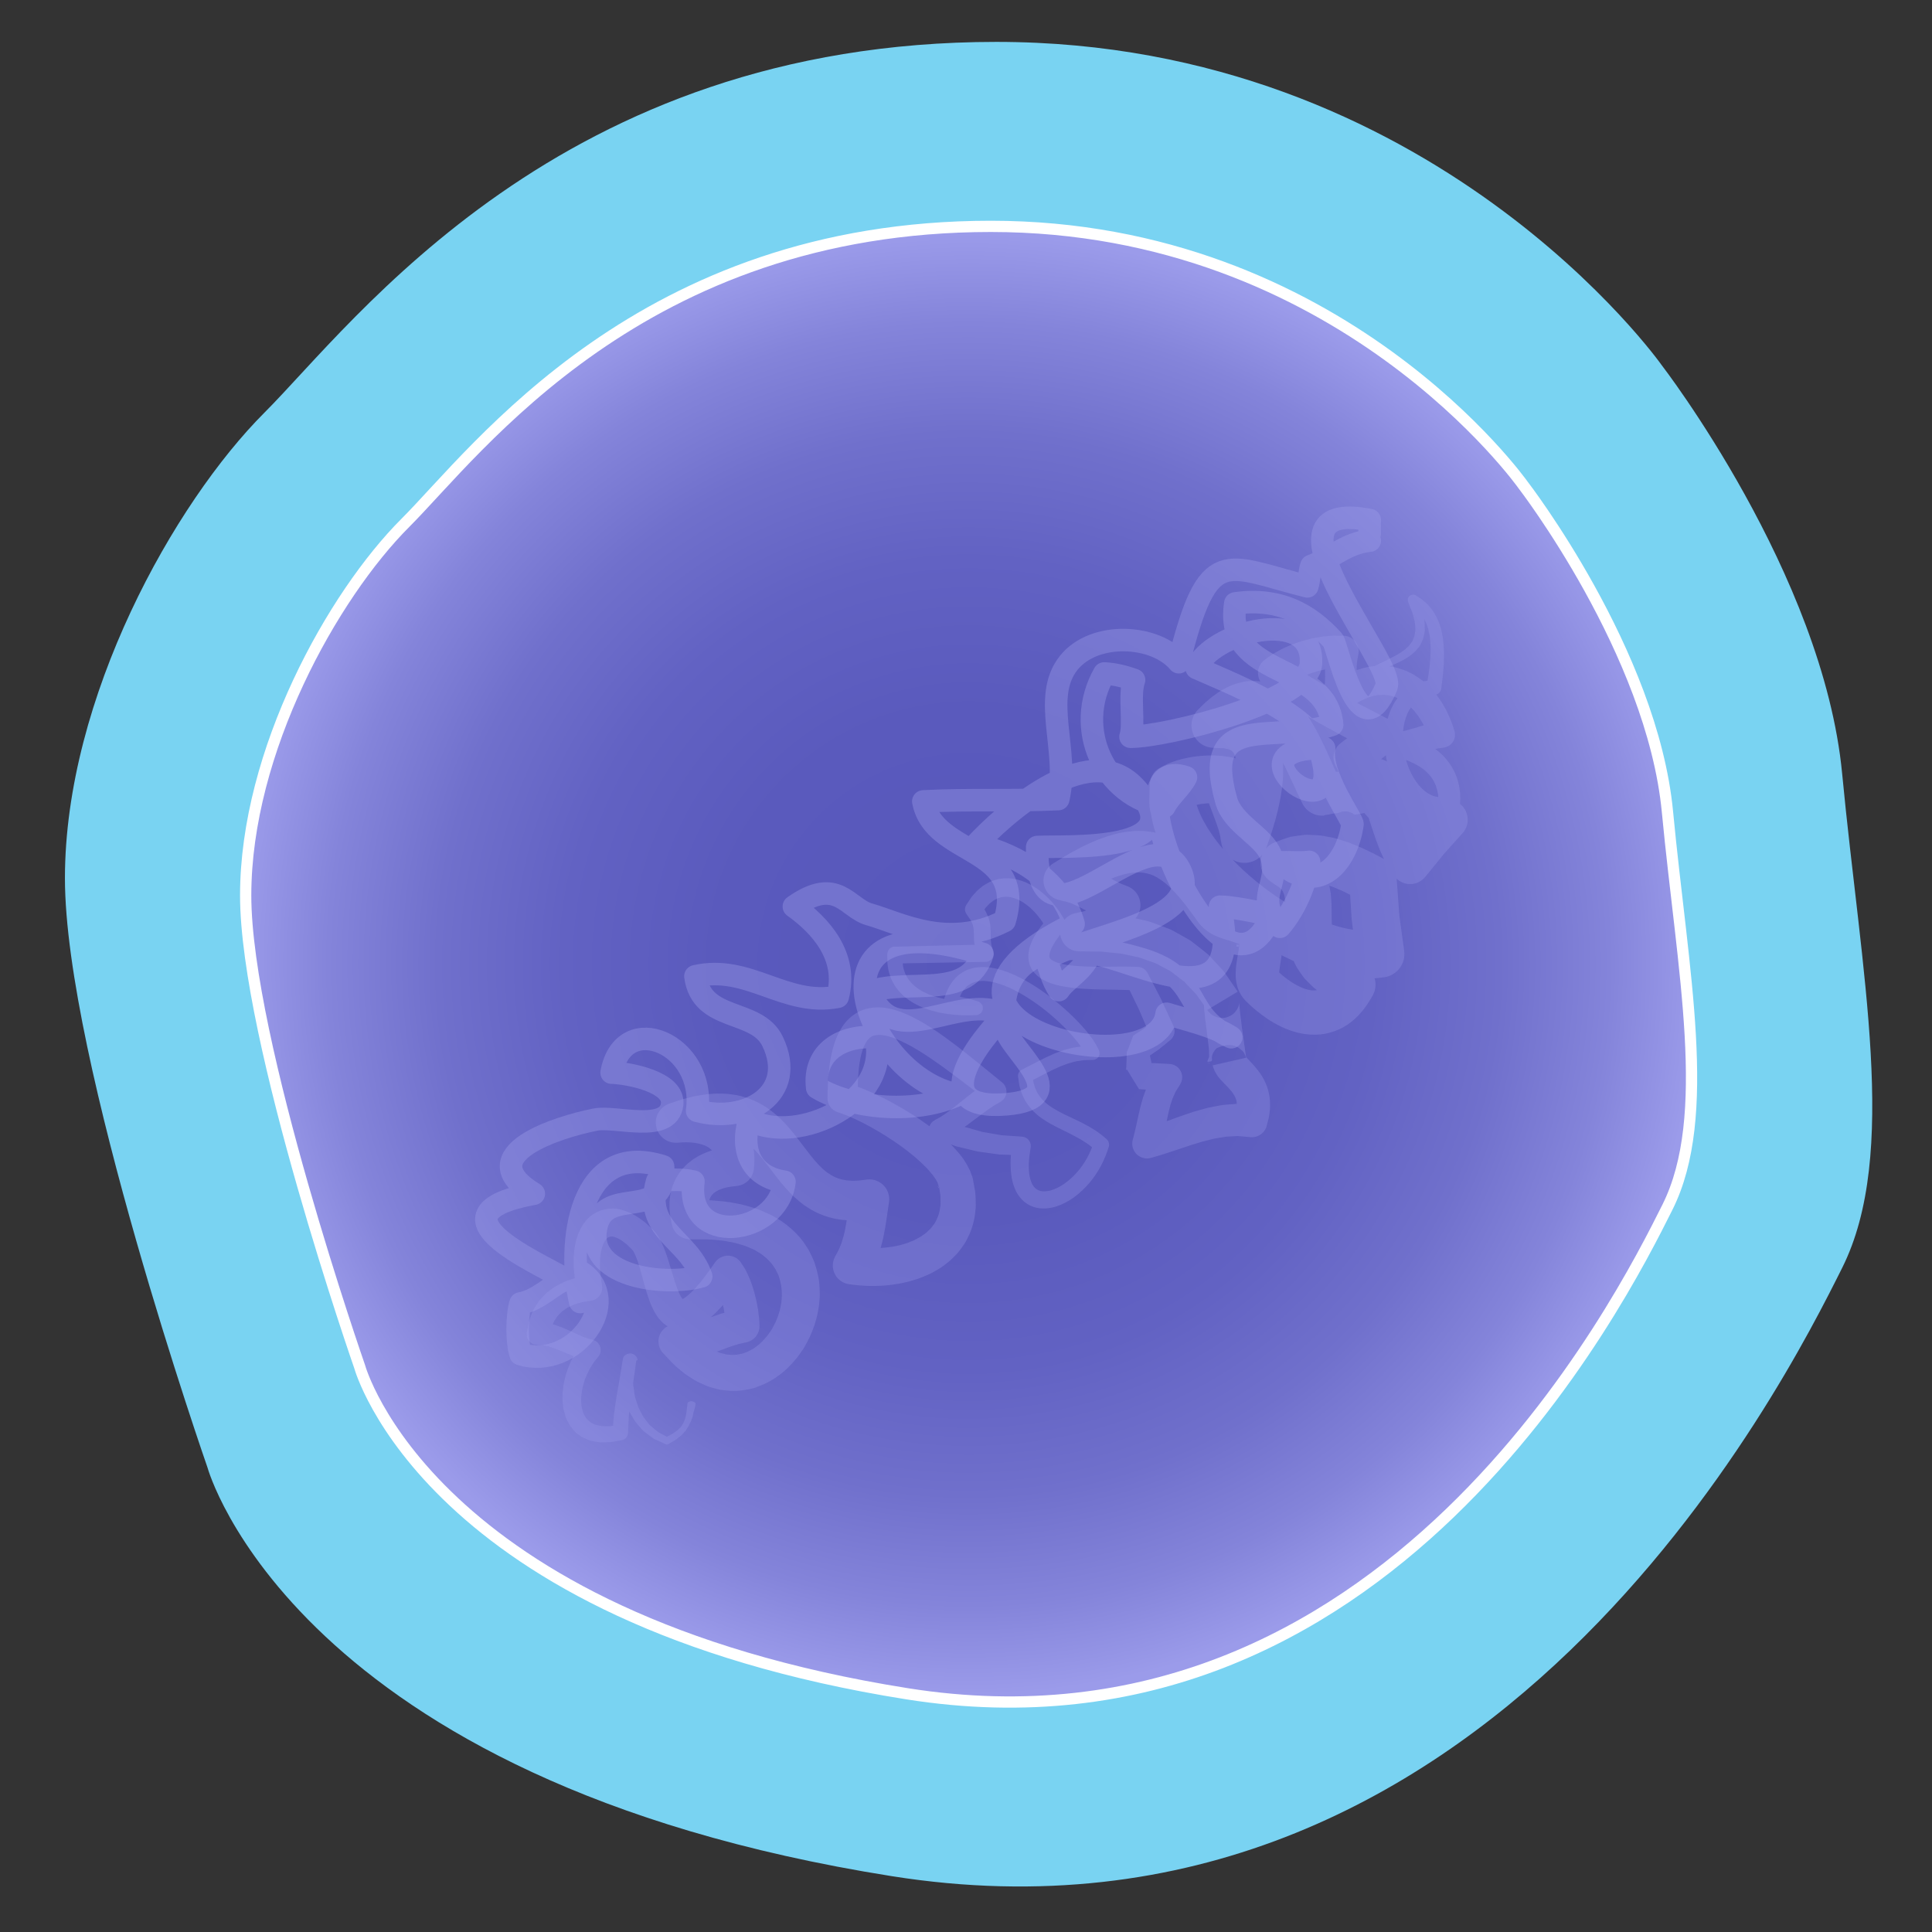 <?xml version="1.0" encoding="utf-8"?>
<!-- Generator: Adobe Illustrator 16.0.0, SVG Export Plug-In . SVG Version: 6.00 Build 0)  -->
<!DOCTYPE svg PUBLIC "-//W3C//DTD SVG 1.1//EN" "http://www.w3.org/Graphics/SVG/1.1/DTD/svg11.dtd">
<svg version="1.1" xmlns="http://www.w3.org/2000/svg" xmlns:xlink="http://www.w3.org/1999/xlink" x="0px" y="0px" width="200px"
	 height="200px" viewBox="0 0 200 200" enable-background="new 0 0 200 200" xml:space="preserve">
<rect x="0" y="0" width="200" height="200" fill="#333333" stroke="none"/>
<g id="Layer_1">
	<path fill="#79D3F2" d="M21.479,151.916c0,0-14.757-42.307-14.757-61c0-18.693,11.313-38.862,20.66-48.208
		c9.346-9.347,30.5-38.371,75.756-38.371c45.258,0,68.869,33.45,68.869,33.45s16.725,21.646,18.692,42.307s5.903,39.353,0,51.159
		c-5.901,11.808-36.402,72.805-98.384,62.967S21.479,151.916,21.479,151.916z"/>
	<radialGradient id="SVGID_1_" cx="100.271" cy="99.812" r="75.614" gradientUnits="userSpaceOnUse">
		<stop  offset="0" style="stop-color:#5757BB"/>
		<stop  offset="0.347" style="stop-color:#5A5ABD"/>
		<stop  offset="0.555" style="stop-color:#6262C3"/>
		<stop  offset="0.727" style="stop-color:#7070CC"/>
		<stop  offset="0.877" style="stop-color:#8484DA"/>
		<stop  offset="1" style="stop-color:#9B9BEA"/>
	</radialGradient>
	<path fill="url(#SVGID_1_)" stroke="#FFFFFF" stroke-width="1.165" stroke-miterlimit="10" d="M37.238,141.494
		c0,0-11.806-33.844-11.806-48.798s9.05-31.09,16.527-38.567c7.478-7.477,24.4-30.696,60.605-30.696
		c36.206,0,55.096,26.761,55.096,26.761s13.38,17.316,14.954,33.845c1.574,16.529,4.722,31.483,0,40.927
		c-4.722,9.445-29.122,58.244-78.708,50.373C44.322,167.468,37.238,141.494,37.238,141.494z"/>
</g>
<g id="Layer_2">
	
		<path opacity="0.4" fill="none" stroke="#9B9BEA" stroke-width="2.33" stroke-linecap="round" stroke-linejoin="round" stroke-miterlimit="10" d="
		M60.063,131.641c4.626,2.931-0.566,10.257-6.177,8.537c-0.41-1.297-0.398-3.955,0-5.252c1.885-0.331,3.384-2.051,4.715-2.477
		c-3.255-1.897-14.698-6.803-3.34-8.875c-6.688-4.083,2.573-6.921,6.376-7.676c2.093-0.415,7.575,1.445,7.942-1.576
		c0.281-2.317-4.46-3.222-6.266-3.284c1.226-6.653,9.827-2.932,8.849,3.952c5.091,1.37,10.443-1.736,7.811-7.196
		c-1.659-3.438-7.354-1.952-7.983-6.733c5.51-1.264,9.296,3.19,14.731,2.126c1.107-4.179-1.769-7.366-4.54-9.346
		c4.486-3.169,5.532,0.168,7.79,0.808c3.229,0.914,8.151,3.704,14.029,0.689c2.336-7.85-7.323-6.596-8.419-12.377
		c4.604-0.244,9.363-0.02,13.969-0.239c1.182-5.008-1.795-10.511,1.085-14.104c2.674-3.334,9.024-2.93,11.394-0.063
		c3.081-12.286,4.649-10.035,13.302-7.852c0.234-0.756,0.18-1.358,0.424-2.127c2.249-0.841,3.52-2.33,6.045-2.608
		c-0.018-0.058-0.019-2.078-0.002-2.132c-12.411-2.441,2.716,14.851,1.732,17.235c-2.846,6.902-5.105-4.312-5.529-4.775
		c-2.484-2.735-5.562-4.47-10.122-3.832c-1.23,7.969,9.451,5.893,10.025,12.563c-5.919,2.077-13.661-1.666-10.959,7.855
		c0.686,2.419,3.846,3.68,4.601,5.625c1.14,2.941-1.818,4.347,0.948,7.435c1.636-1.897,2.683-4.499,3.025-6.726
		c-0.853,0.127-2.125,0.002-3.022,0.055c4.048,3.645,6.979-0.109,7.51-3.93c0.066-0.476-3.414-5.12-2.931-7.888
		c-11.052-0.188,3.328,10.202-0.657-0.374c-1.258-3.34-9.383-6.524-12.541-7.924c1.356-3.67,12.162-6.565,11.835-0.485
		c-0.214,3.962-15.033,7.604-18.684,7.599c0.441-1.34-0.192-4.377,0.368-5.883c-1.097-0.396-2.028-0.607-3.086-0.671
		c-3.228,5.654-0.052,12.739,6.219,13.794c0.634-1.196,1.648-1.911,2.242-3.044c-8.64-3.003,3.822,26.409,8.833,14.345
		c-1.001-0.378-4.336-0.974-5.309-0.951c2.746,12.383-8.591,5.467-13.42,4.787c-0.606,1.804-2.563,2.743-3.267,3.851
		c-0.675-1.074-0.899-2.004-1.301-3.188c3.049-2.293,16.82-3.783,13.77-9.399c-3.277-6.034-14.921,10.488-14.708-2.227
		c2.834-0.158,16.735,0.752,10.028-6.256c-4.873-5.092-13.889,3.314-16.359,5.998c4.525,1.117,8.876,3.836,10.104,8.224
		c-20.562,10.016,8.599,17.134,9.627,9.293c1.777,0.562,4.933,1.258,6.688,2.433c-5.082-2.301-2.877-6.097-9.135-8.045
		c-8.103-2.522-15.509-1.082-14.223,7.162c0.345,2.208,7.464,7.232,0.035,7.827c-8.542,0.686-2.713-6.681-0.063-9.282
		c-4.902-2.437-11.509,4.177-14.021-2.381c4.018-1.414,10.157,0.928,11.659-3.916c-19.303-6.169-12.182,12.879-2.516,14.579
		c-4.146,1.956-10.67,1.613-14.597-0.706c-0.446-3.747,2.591-5.47,6.044-5.25c1.633,6.608-7.967,11.262-13.099,8.579
		c-0.922,3.308,0.319,5.893,3.666,6.392c-0.69,5.622-10.304,6.799-9.42-0.019c-1.24-0.282-2.52-0.197-3.755-0.041
		c-1.5,5.146,3.178,5.873,4.555,9.862c-3.705,1.044-12.138,0.136-10.833-5.259c1.027-4.25,7.402-0.244,6.886-6.137
		c-8.757-2.807-9.96,8.117-8.58,14.048"/>
	<g opacity="0.3">
		<path fill="#9B9BEA" d="M72,145.29c0,0.402-0.218,0.812-0.266,1.236c-0.045,0.212-0.147,0.427-0.225,0.638l-0.154,0.317
			c-0.028,0.11-0.125,0.201-0.176,0.302l-0.183,0.295l-0.227,0.253c-0.143,0.18-0.31,0.324-0.486,0.453
			c-0.333,0.296-0.716,0.475-1.081,0.701c-0.089,0.056-0.197,0.06-0.286,0.02l-0.009-0.004l-1.219-0.557
			c-0.366-0.256-0.724-0.532-1.084-0.806c-0.294-0.339-0.607-0.671-0.884-1.027l-0.34-0.583c-0.104-0.199-0.241-0.387-0.317-0.598
			l-0.228-0.633c-0.067-0.213-0.171-0.42-0.206-0.64L64.504,144c-0.034-0.22-0.099-0.439-0.105-0.661
			c-0.016-0.443-0.049-0.89-0.046-1.335l0.124-1.328c0.033-0.347,0.474-0.602,0.82-0.569c0.346,0.032,0.702,0.34,0.702,0.687v0.007
			l-0.141,0.062c-0.141,1.274-0.368,2.535-0.533,3.775c-0.062,0.617-0.168,1.234-0.222,1.849l-0.094,1.835L65,148.37
			c-0.015,0.36-0.284,0.65-0.624,0.712l-0.875,0.157c-0.285,0.068-0.6,0.063-0.909,0.069l-0.465,0.005
			c-0.158-0.014-0.321-0.049-0.481-0.075l-0.482-0.09c-0.16-0.043-0.317-0.122-0.476-0.185c-0.157-0.071-0.318-0.131-0.468-0.217
			l-0.425-0.313c-0.302-0.195-0.494-0.493-0.72-0.762c-0.208-0.278-0.331-0.596-0.487-0.898c-0.089-0.312-0.203-0.629-0.258-0.942
			c-0.033-0.312-0.102-0.632-0.096-0.939c0.009-0.306-0.017-0.623,0.029-0.921c0.043-0.299,0.057-0.608,0.131-0.898
			c0.073-0.29,0.122-0.59,0.219-0.873c0.174-0.573,0.407-1.126,0.678-1.664l0.46-0.784l0.549-0.741l0.74,1.795
			c-0.306-0.048-0.661-0.086-0.926-0.17c-0.256-0.085-0.553-0.164-0.775-0.263l-1.343-0.558c-0.42-0.18-0.82-0.318-1.205-0.438
			l-0.547-0.118c-0.163,0-0.322-0.008-0.482-0.022l-0.237-0.022c-0.607-0.056-1.053-0.593-0.997-1.2
			c0.003-0.035,0.008-0.071,0.015-0.104l0.218-1.14c0.121-0.374,0.275-0.746,0.422-1.116c0.204-0.347,0.417-0.697,0.651-1.026
			l0.413-0.447c0.145-0.14,0.27-0.311,0.435-0.421c0.322-0.229,0.633-0.501,0.978-0.68c0.347-0.166,0.691-0.376,1.049-0.494
			l0.538-0.179c0.18-0.052,0.36-0.132,0.541-0.157l1.084-0.207l-1.133,1.573c-0.116-0.616-0.247-1.228-0.295-1.87
			c-0.042-0.314-0.055-0.64-0.056-0.969c-0.014-0.324-0.008-0.655,0.029-0.995c0.016-0.334,0.063-0.676,0.145-1.025
			c0.052-0.342,0.181-0.7,0.308-1.054c0.298-0.696,0.709-1.471,1.55-2.013c0.812-0.552,1.888-0.683,2.739-0.5
			c0.82,0.203,1.532,0.552,2.092,0.967c0.291,0.204,0.576,0.414,0.81,0.645l0.372,0.34l0.092,0.086l0.023,0.021l0.012,0.011
			l0.08,0.087l0.035,0.041l0.141,0.164c0.1,0.116,0.277,0.379,0.396,0.567l0.263,0.492c0.153,0.32,0.28,0.63,0.394,0.934
			c0.439,1.201,0.713,2.324,1.058,3.34c0.167,0.5,0.354,0.979,0.548,1.316c0.193,0.355,0.392,0.421,0.179,0.311
			c-0.098-0.003-0.094-0.017-0.028-0.026c0.047-0.026,0.104-0.061,0.161-0.081l0.219-0.148c0.315-0.244,0.669-0.56,1.007-0.948
			c0.341-0.371,0.677-0.785,1-1.219c0.33-0.424,0.64-0.884,0.957-1.332l0.059-0.084c0.518-0.732,1.531-0.906,2.263-0.388
			c0.174,0.123,0.319,0.279,0.429,0.448l0.269,0.418c0.083,0.139,0.188,0.287,0.243,0.418c0.125,0.267,0.274,0.544,0.373,0.808
			c0.098,0.264,0.209,0.53,0.292,0.793c0.079,0.263,0.163,0.526,0.234,0.789c0.136,0.525,0.249,1.056,0.336,1.592
			c0.08,0.538,0.134,1.094,0.153,1.674c0.027,0.829-0.542,1.539-1.322,1.717l-0.146,0.033l-0.701,0.16l-0.741,0.23l-1.637,0.597
			l-0.923,0.309l-1.01,0.261c-0.364,0.058-0.727,0.116-1.094,0.161l-1.147,0.016l1.499-2.985c0.435,0.434,0.843,0.914,1.314,1.254
			l0.339,0.281l0.358,0.218c0.235,0.156,0.471,0.302,0.717,0.387l0.36,0.162c0.121,0.042,0.244,0.061,0.364,0.096
			c0.121,0.028,0.24,0.073,0.36,0.094l0.359,0.029c0.479,0.058,0.945-0.039,1.411-0.155c0.454-0.18,0.916-0.377,1.328-0.715
			c0.431-0.295,0.803-0.713,1.15-1.141c0.178-0.213,0.312-0.466,0.476-0.692c0.129-0.251,0.269-0.498,0.387-0.754
			c0.216-0.522,0.407-1.061,0.498-1.61c0.054-0.273,0.098-0.547,0.101-0.819c0.033-0.274,0.015-0.542-0.004-0.807
			c-0.027-0.534-0.162-1.033-0.322-1.513c-0.107-0.228-0.212-0.454-0.328-0.676c-0.155-0.197-0.264-0.424-0.437-0.61
			c-0.329-0.383-0.717-0.727-1.165-1.024c-0.242-0.13-0.456-0.292-0.712-0.41l-0.786-0.339c-0.571-0.163-1.125-0.365-1.749-0.446
			c-0.596-0.138-1.241-0.163-1.875-0.221c-0.637-0.045-1.3-0.006-1.949-0.019l-0.164-0.003c-0.926-0.017-1.69-0.674-1.881-1.541
			c-0.096-0.438-0.187-0.878-0.222-1.355c-0.032-0.229-0.02-0.485-0.024-0.729c-0.009-0.241,0.031-0.505,0.058-0.759
			c0.02-0.253,0.098-0.521,0.158-0.778c0.058-0.26,0.177-0.52,0.273-0.775c0.227-0.51,0.534-0.99,0.902-1.405
			c0.19-0.193,0.375-0.411,0.586-0.569c0.207-0.168,0.416-0.341,0.635-0.469c0.433-0.282,0.882-0.498,1.324-0.66
			c0.445-0.174,0.885-0.287,1.319-0.378c0.436-0.094,0.859-0.141,1.283-0.186l-1.882,1.798c0.013-0.232,0.03-0.46,0.006-0.646
			c0.005-0.106-0.038-0.171-0.043-0.26c-0.006-0.09-0.057-0.139-0.069-0.214c-0.054-0.13-0.127-0.232-0.214-0.339
			c-0.105-0.098-0.216-0.204-0.383-0.296c-0.16-0.095-0.354-0.186-0.581-0.252c-0.219-0.075-0.471-0.129-0.735-0.165
			c-0.262-0.042-0.543-0.058-0.829-0.063c-0.286-0.006-0.581,0.013-0.876,0.033l-0.124,0.009c-1.147,0.079-2.142-0.786-2.221-1.934
			c-0.067-0.976,0.549-1.84,1.439-2.126c0.521-0.168,1.018-0.363,1.561-0.499c0.535-0.146,1.08-0.278,1.655-0.365
			c0.563-0.102,1.162-0.151,1.768-0.161c0.608-0.013,1.238,0.039,1.868,0.149c1.267,0.224,2.521,0.791,3.523,1.54
			c1.011,0.745,1.795,1.618,2.46,2.445c1.309,1.658,2.322,3.208,3.468,4.041c0.286,0.196,0.566,0.376,0.865,0.497
			c0.296,0.127,0.6,0.228,0.936,0.273c0.163,0.033,0.331,0.059,0.511,0.062c0.175,0.013,0.351,0.03,0.541,0.013
			c0.367,0.004,0.762-0.062,1.154-0.109l0.112-0.014c1.125-0.135,2.148,0.668,2.283,1.794c0.022,0.181,0.018,0.369-0.007,0.541
			l-0.253,1.734c-0.088,0.612-0.193,1.246-0.33,1.897c-0.142,0.655-0.33,1.324-0.571,1.995c-0.14,0.335-0.274,0.671-0.428,1.002
			l-0.542,0.976l-1.363-3.013c0.561,0.081,1.123,0.149,1.691,0.164c0.565,0.01,1.133-0.002,1.686-0.075
			c0.553-0.064,1.103-0.162,1.613-0.325c0.266-0.064,0.513-0.156,0.75-0.262c0.251-0.087,0.481-0.199,0.695-0.328
			c0.232-0.11,0.437-0.243,0.625-0.39c0.212-0.128,0.38-0.287,0.542-0.449c0.187-0.146,0.311-0.331,0.446-0.508
			c0.16-0.163,0.235-0.373,0.346-0.563c0.199-0.394,0.333-0.829,0.386-1.306c0.06-0.227,0.042-0.482,0.04-0.733
			c0.011-0.249,0.003-0.505-0.054-0.772l-0.058-0.396l-0.027-0.199l-0.112-0.025L97,122.846v-0.007c0,0.075,0.059-0.176,0.155,0.166
			l0.035-0.059l-0.012-0.117l-0.142-0.459c-0.046-0.055-0.077-0.109-0.109-0.17l-0.043-0.097l-0.109-0.154l-0.217-0.312
			l-0.535-0.631c-0.398-0.417-0.83-0.823-1.29-1.22c-0.47-0.39-0.952-0.771-1.457-1.136c-1.009-0.727-2.076-1.398-3.171-2.002
			c-0.545-0.304-1.103-0.588-1.658-0.838c-0.557-0.264-1.112-0.471-1.639-0.646l-0.115-0.038c-0.639-0.213-1.04-0.814-1.03-1.454
			c0.018-1.053,0.04-2.105,0.188-3.193c0.055-0.538,0.169-1.093,0.292-1.646c0.137-0.558,0.317-1.125,0.577-1.698
			c0.288-0.569,0.606-1.161,1.166-1.675c0.527-0.508,1.251-0.934,1.99-1.07c0.728-0.152,1.444-0.133,2.054-0.005
			c0.63,0.11,1.183,0.309,1.715,0.521c2.081,0.897,3.747,2.13,5.382,3.361c1.621,1.243,3.162,2.538,4.708,3.781
			c0.525,0.422,0.608,1.19,0.187,1.716c-0.094,0.116-0.204,0.211-0.325,0.283l-0.052,0.031c-0.212,0.125-0.421,0.23-0.64,0.366
			l-0.665,0.448c-0.447,0.322-0.902,0.658-1.361,1.008c-0.464,0.35-0.935,0.702-1.437,1.05c-0.239,0.176-0.397,0.342-0.659,0.511
			C98.517,117.63,98,117.78,98,117.934v-2.032l1.789,0.735l1.92,0.542l2,0.344l2.044,0.138l0.05,0.005
			c0.537,0.036,0.939,0.501,0.903,1.038l-0.012,0.089c-0.097,0.601-0.194,1.207-0.195,1.788c-0.013,0.58,0.041,1.152,0.199,1.623
			c0.082,0.23,0.173,0.452,0.304,0.605c0.121,0.168,0.261,0.289,0.428,0.369c0.318,0.18,0.789,0.188,1.283,0.067
			c1.005-0.263,1.996-1.003,2.771-1.88c0.787-0.885,1.371-1.957,1.738-3.088l0.223,0.826c-0.31-0.277-0.632-0.544-0.986-0.783
			c-0.357-0.237-0.732-0.46-1.126-0.67c-0.787-0.421-1.635-0.802-2.494-1.269c-0.431-0.235-0.856-0.507-1.271-0.815
			c-0.407-0.329-0.797-0.698-1.119-1.138c-0.143-0.23-0.325-0.44-0.428-0.692c-0.104-0.247-0.254-0.484-0.313-0.743
			c-0.068-0.256-0.169-0.511-0.205-0.767l-0.114-0.771c-0.044-0.296,0.109-0.576,0.361-0.706l0.049-0.025l1.646-0.848
			c0.562-0.291,1.141-0.569,1.742-0.827c0.312-0.114,0.618-0.235,0.934-0.342c0.326-0.085,0.647-0.183,0.978-0.255
			c0.337-0.049,0.672-0.109,1.01-0.145l1.022-0.021l-0.693,0.996c-0.264-0.589-0.722-1.222-1.209-1.799
			c-0.492-0.584-1.032-1.141-1.599-1.67c-1.13-1.059-2.37-2.017-3.689-2.801c-0.659-0.391-1.339-0.74-2.034-1.008
			c-0.349-0.132-0.699-0.24-1.05-0.327c-0.35-0.073-0.698-0.128-1.036-0.134c-0.332,0.005-0.663,0.024-0.948,0.131
			c-0.3,0.079-0.543,0.25-0.781,0.431c-0.217,0.211-0.414,0.455-0.57,0.747c-0.159,0.29-0.271,0.62-0.379,0.956l-0.385-0.852
			l0.511,0.194l0.591,0.146c0.222,0.052,0.44,0.098,0.667,0.154l0.707,0.217c0.384,0.117,0.6,0.522,0.482,0.906
			c-0.092,0.299-0.359,0.496-0.654,0.513l-0.047,0.002c-0.987,0.054-1.981,0.018-2.97-0.127c-0.494-0.073-0.988-0.17-1.477-0.312
			c-0.488-0.136-0.975-0.305-1.446-0.531c-0.473-0.216-0.93-0.495-1.353-0.833c-0.222-0.151-0.402-0.371-0.602-0.557
			c-0.192-0.197-0.346-0.436-0.516-0.655c-0.144-0.239-0.274-0.49-0.398-0.741c-0.089-0.265-0.193-0.528-0.26-0.797
			c-0.045-0.271-0.104-0.545-0.129-0.817l-0.015-0.894C91.836,98.427,92.152,98,92.551,98h0.028l9.346-0.222l-0.75,1.179
			l-0.191-0.652c-0.071-0.222-0.08-0.453-0.12-0.685c-0.041-0.238-0.028-0.445-0.044-0.671l-0.016-0.583
			c-0.026-0.15-0.011-0.329-0.062-0.454l-0.052-0.202c-0.006-0.069-0.059-0.134-0.086-0.202c-0.071-0.134-0.107-0.269-0.222-0.407
			l-0.286-0.415l-0.053-0.077c-0.199-0.289-0.191-0.66-0.009-0.937l0.427-0.648c0.13-0.221,0.338-0.411,0.507-0.615
			c0.165-0.209,0.391-0.38,0.607-0.557c0.204-0.188,0.464-0.322,0.716-0.462c0.242-0.157,0.537-0.224,0.812-0.322
			c0.278-0.093,0.577-0.104,0.867-0.149c0.584-0.019,1.16,0.056,1.688,0.228c0.256,0.096,0.529,0.171,0.761,0.303
			c0.238,0.123,0.485,0.236,0.697,0.389c0.448,0.28,0.852,0.607,1.222,0.96c0.374,0.35,0.706,0.734,1.017,1.132
			c0.31,0.4,0.577,0.826,0.833,1.26c0.213,0.363,0.169,0.806-0.077,1.117l-0.047,0.058c-0.36,0.453-0.728,0.912-0.988,1.375
			c-0.137,0.228-0.255,0.461-0.327,0.671c-0.088,0.214-0.12,0.41-0.12,0.542c0.012,0.133,0.015,0.197,0.074,0.259
			c0.056,0.066,0.142,0.166,0.327,0.256c0.34,0.191,0.871,0.329,1.416,0.414c1.106,0.174,2.325,0.19,3.547,0.191
			c1.232,0.002,2.468-0.048,3.811,0.017c0.435,0.02,0.805,0.277,0.993,0.636l1.401,2.713l1.281,2.774
			c0.24,0.519,0.086,1.118-0.338,1.462l-0.08,0.064c-0.365,0.298-0.72,0.594-1.096,0.892l-1.329,0.909l0.612-1.596
			c0.039,0.22-0.104,0.448-0.089,0.676L119,108.929v0.192l0.176,0.771l0.074,0.772l0.04,0.193c0.002,0.035,0.014,0.2-0.002,0.328
			c-0.029,0.269-0.074,0.537-0.146,0.788l-1.226-2.004l3.153,0.172c0.763,0.041,1.349,0.692,1.307,1.455
			c-0.013,0.238-0.085,0.459-0.202,0.648l-0.11,0.18l-0.368,0.592l-0.3,0.666l-0.244,0.733l-0.2,0.791
			c-0.117,0.549-0.229,1.122-0.337,1.717c-0.11,0.603-0.241,1.225-0.396,1.864l-1.889-1.873c0.825-0.259,1.667-0.552,2.532-0.876
			c0.87-0.326,1.771-0.646,2.703-0.949l1.445-0.403c0.506-0.1,1.01-0.205,1.521-0.294c0.53-0.046,1.061-0.096,1.595-0.127
			l1.64,0.095l-1.865,1.187c0.034-0.208,0.11-0.426,0.123-0.62c0.026-0.198,0.042-0.389,0.026-0.56
			c-0.003-0.178-0.032-0.334-0.076-0.486c-0.037-0.152-0.103-0.294-0.178-0.441c-0.156-0.295-0.401-0.599-0.767-0.973
			c-0.176-0.184-0.396-0.396-0.646-0.676c-0.135-0.16-0.267-0.3-0.426-0.55c-0.08-0.133-0.15-0.231-0.227-0.399
			c-0.077-0.179-0.144-0.366-0.196-0.554l3.453-0.789l-0.009-0.037l-0.005-0.018c0.01,0.034-0.033-0.12-0.059-0.178
			c-0.031-0.079-0.068-0.156-0.111-0.23l-0.067-0.107c-0.042-0.058-0.008-0.019-0.115-0.151c-0.032,0.096-0.808-1.202-2.7-0.248
			c-0.994,1.093,0.078,1.334-0.922,1.397v0.068l0.256,0.083c0.002,0.022-0.09,0.01-0.09,0.003L125,110.001v-0.191l0.167-0.399
			l-0.017-0.81l-0.199-1.632l-0.21-1.659l-0.087-0.874l-0.03-0.507c-0.002-0.107-0.004-0.202,0.01-0.406
			c0.005-0.059,0.008-0.103,0.027-0.221c0.013-0.063,0.009-0.064,0.045-0.202l0.054-0.161l0.03-0.079
			c0.011-0.029,0.062-0.138,0.099-0.201c0.084-0.146,0.189-0.285,0.306-0.401c0.179-0.209,0.711-0.517,1.124-0.532
			c0.387-0.031,0.638,0.028,0.948,0.157c0.071,0.032,0.139,0.068,0.203,0.107l0.125,0.083l0.111,0.088
			c0.355,0.336,0.313,0.355,0.418,0.495l-3.144,1.885l-1.116-1.571c-0.201-0.244-0.434-0.454-0.646-0.685l-0.646-0.682l-0.739-0.56
			c-0.25-0.181-0.482-0.387-0.742-0.552l-0.822-0.433c-0.281-0.132-0.525-0.325-0.833-0.412l-0.892-0.313
			c-0.299-0.1-0.581-0.234-0.907-0.28l-0.947-0.201c-0.316-0.064-0.624-0.153-0.961-0.168l-0.988-0.098
			c-0.332-0.023-0.651-0.091-0.994-0.079l-2.031-0.021c-1.104-0.011-1.99-0.916-1.979-2.02c0.01-0.956,0.689-1.749,1.589-1.937
			l0.056-0.011l0.526-0.11c0.195-0.029,0.324-0.078,0.44-0.122l0.189-0.059c0.039-0.023,0.063-0.045,0.099-0.062
			c0.028-0.023,0.078-0.019,0.096-0.054c0.023-0.027,0.05-0.049,0.079-0.069c0.021,0,0.091-0.096,0.136-0.139l0.172-0.187
			c0.165-0.183,0.286-0.339,0.494-0.547c0.369-0.406,0.796-0.76,1.219-1.117l0.714,3.597l-0.522-0.172
			c-0.167-0.06-0.362-0.118-0.505-0.184c-0.287-0.131-0.599-0.265-0.865-0.398l-1.478-0.774l-0.658-0.334l-0.607-0.268l-0.539-0.183
			c-0.154-0.029-0.29-0.045-0.434-0.085l-0.415-0.116c-1.095-0.307-1.733-1.443-1.427-2.538c0.147-0.525,0.49-0.948,0.923-1.209
			c0.779-0.468,1.522-0.963,2.356-1.387c0.804-0.447,1.672-0.847,2.589-1.194c0.925-0.335,1.906-0.64,3.011-0.736
			c1.076-0.145,2.287-0.018,3.397,0.322c1.135,0.345,2.083,0.96,2.928,1.595c0.798,0.66,1.505,1.361,2.111,2.073
			c0.621,0.71,1.175,1.429,1.702,2.143l0.396,0.535l0.099,0.134l0.012,0.017c0.028,0.037-0.224-0.287-0.114-0.146l0.007,0.007
			l0.026,0.03l0.053,0.061l0.101,0.114c-0.022-0.039-0.05-0.075-0.081-0.106c-0.021-0.025-0.094-0.069-0.08-0.064l0.017,0.006
			c-0.003,0.006,0.046,0.022,0.077,0.039c0.074,0.034,0.198,0.081,0.354,0.13c0.625,0.234,1.666,0.333,2.982,1.199
			c0.324,0.228,0.646,0.521,0.925,0.865l0.195,0.271l0.094,0.139l0.046,0.07l0.011,0.018l0.115,0.223l0.009,0.018l0.065,0.146
			c0.026,0.064,0.029,0.048,0.096,0.24c0.05,0.148,0.095,0.301,0.132,0.455c0.038,0.156,0.068,0.321,0.072,0.394
			c0.019,0.187,0.043,0.401,0.042,0.566c0.006,0.344-0.015,0.644-0.042,0.921c-0.12,1.04-0.317,1.91-0.302,2.308
			c-0.005,0.061,0.004,0.071,0.005,0.087c-0.003,0.035,0.004,0.002-0.006-0.026c-0.015-0.042-0.074-0.251-0.244-0.415l0.364,0.339
			c0.171,0.167,0.261,0.215,0.393,0.331c0.509,0.41,1.106,0.804,1.653,1.053c0.555,0.259,1.083,0.381,1.474,0.364
			c0.395-0.02,0.66-0.114,0.983-0.376c0.319-0.263,0.649-0.722,0.95-1.261l1.163,3.216l-1.055-0.509
			c-0.351-0.165-0.7-0.342-1.048-0.599c-0.346-0.244-0.695-0.458-1.028-0.739c-0.327-0.309-0.648-0.627-0.962-0.95
			c-0.288-0.36-0.55-0.761-0.809-1.151c-0.229-0.407-0.401-0.847-0.586-1.276c-0.136-0.428-0.241-0.862-0.343-1.292
			c-0.055-0.402-0.12-0.825-0.152-1.213c-0.018-0.365-0.047-0.767-0.051-1.102l-0.02-0.978c-0.007-0.296-0.011-0.606-0.039-0.835
			l-0.029-0.371l-0.061-0.286c-0.019-0.221-0.104-0.306-0.137-0.45c-0.045-0.13-0.139-0.178-0.17-0.296
			c-0.119-0.07-0.179-0.163-0.293-0.259c-0.16-0.081-0.309-0.171-0.453-0.275l-0.472-0.338c-1.024-0.735-1.259-2.163-0.523-3.187
			c0.269-0.374,0.627-0.641,1.026-0.796c0.538-0.209,1.088-0.413,1.641-0.578l0.842-0.124c0.279-0.031,0.568-0.084,0.84-0.085
			l0.809,0.031c0.264,0.021,0.55,0.014,0.795,0.064l0.748,0.142c0.243,0.054,0.51,0.088,0.733,0.164
			c0.455,0.144,0.926,0.278,1.365,0.439c0.423,0.172,0.854,0.342,1.268,0.521c0.81,0.374,1.581,0.763,2.321,1.163
			c0.752,0.406,1.203,1.152,1.267,1.945l0.009,0.125l0.262,3.663c0.07,0.604,0.164,1.205,0.244,1.808l0.247,1.806l0.02,0.146
			c0.18,1.314-0.733,2.526-2.041,2.723c-0.807,0.121-1.607,0.18-2.372,0.144c-0.769-0.027-1.516-0.113-2.229-0.257
			c-0.722-0.13-1.415-0.312-2.089-0.524c-0.678-0.207-1.334-0.446-1.971-0.714c-2.554-1.064-4.87-2.468-7.001-4.108
			c-2.126-1.647-4.09-3.512-5.771-5.729c-0.417-0.559-0.815-1.14-1.191-1.746c-0.369-0.615-0.717-1.254-1.023-1.935
			c-0.297-0.69-0.383-1.403-0.566-2.189c-0.209-0.766-0.104-1.625-0.104-2.494v-0.06c0-0.916,0.338-1.709,1.111-2.081
			c0.318-0.151,0.546-0.31,0.865-0.44c0.311-0.109,0.578-0.225,0.89-0.319c0.618-0.175,1.213-0.301,1.83-0.391
			c0.619-0.076,1.234-0.121,1.877-0.115c0.323,0.004,0.654,0.036,0.983,0.058c0.341,0.039,0.696,0.108,1.044,0.171
			c0.926,0.166,1.621,0.869,1.822,1.731l0.049,0.215l0.129,0.558l0.193,0.623l0.519,1.417c0.192,0.517,0.388,1.075,0.567,1.69
			c0.086,0.314,0.159,0.66,0.233,0.99c0.059,0.359,0.096,0.742,0.133,1.112l-4.715-0.735c0.414-1.099,0.784-2.209,1.053-3.304
			c0.129-0.546,0.246-1.088,0.322-1.616c0.056-0.271,0.058-0.516,0.09-0.775c0.038-0.263,0.021-0.491,0.03-0.731
			c0.019-0.251-0.023-0.446-0.037-0.66c-0.001-0.231-0.076-0.366-0.103-0.545c-0.025-0.188-0.117-0.245-0.143-0.388
			c-0.066-0.079-0.106-0.147-0.156-0.216c-0.096-0.014-0.074-0.124-0.205-0.138c-0.113-0.022-0.15-0.122-0.342-0.125
			c-0.175-0.007-0.269-0.106-0.506-0.082c-0.209,0-0.417-0.005-0.627-0.019l-0.402-0.025c-1.274-0.079-2.242-1.176-2.163-2.45
			c0.037-0.604,0.308-1.143,0.713-1.531c0.309-0.293,0.579-0.592,0.925-0.875c0.319-0.288,0.689-0.563,1.068-0.83
			c0.403-0.261,0.826-0.511,1.318-0.723c0.487-0.212,1.045-0.374,1.64-0.463c0.608-0.064,1.253-0.062,1.865,0.086
			c0.622,0.125,1.169,0.38,1.668,0.656c0.963,0.582,1.639,1.289,2.195,1.975c0.556,0.691,0.989,1.388,1.378,2.077
			c0.388,0.689,0.727,1.372,1.043,2.046l1.734,3.862l-2.323-1.247c0.588-0.047,1.188-0.116,1.755-0.104
			c0.3-0.005,0.562-0.001,0.803,0.006l0.356,0.059l0.26,0.049h0.13l0.058-0.066c0.038-0.007,0.075-0.035,0.115-0.032
			c0.025-0.011,0.034-0.041,0.055-0.043c0.02-0.009,0.037,0.01,0.078-0.037c0.08-0.083,0.136-0.058,0.263-0.195
			c0.118-0.116,0.238-0.23,0.363-0.34l0.274-0.243c0.868-0.764,2.191-0.681,2.956,0.188c0.128,0.146,0.236,0.312,0.317,0.479
			l0.588,1.229c0.167,0.406,0.315,0.811,0.472,1.216c0.275,0.798,0.517,1.571,0.737,2.306l0.336,1.059
			c0.114,0.341,0.236,0.647,0.353,0.973c0.126,0.305,0.266,0.575,0.393,0.867c0.148,0.255,0.305,0.49,0.447,0.743l-3.315-0.109
			l1.941-2.299l2.168-2.32l1.825,3.467c-0.62,0.084-1.225,0.191-1.882,0.21c-0.318,0.026-0.646,0.033-0.988,0.013
			c-0.336-0.009-0.67-0.019-1.021-0.079c-0.347-0.046-0.692-0.094-1.046-0.2c-0.353-0.083-0.7-0.192-1.043-0.344
			c-0.35-0.127-0.675-0.307-0.997-0.495c-0.334-0.172-0.607-0.412-0.906-0.625c-0.283-0.225-0.531-0.473-0.789-0.714
			c-0.224-0.252-0.465-0.505-0.667-0.763c-0.191-0.258-0.407-0.518-0.573-0.778c-0.168-0.259-0.356-0.522-0.502-0.779
			c-0.629-1.036-1.136-2.049-1.634-3.031c-0.411-0.811-0.172-1.78,0.522-2.315l0.459-0.353c0.063-0.049,0.127-0.093,0.194-0.133
			l0.102-0.057c0.039-0.024,0.062-0.023,0.116-0.064l0.663-0.506l0.777-0.607c0.08-0.058,0.102-0.089,0.229-0.168l0.324-0.206
			c0.219-0.134,0.442-0.261,0.667-0.38l-0.184,3.415l-5.642-3.075c-0.475-0.268-0.947-0.576-1.421-0.862l-1.417-0.875
			c-0.237-0.144-0.459-0.335-0.689-0.501l-0.683-0.516l-1.361-1.036l-0.016-0.012c-0.74-0.562-0.884-1.618-0.321-2.358
			c0.105-0.138,0.234-0.26,0.369-0.355c0.309-0.218,0.618-0.451,0.935-0.647c0.318-0.176,0.635-0.37,0.958-0.524
			c0.325-0.144,0.648-0.302,0.979-0.426c0.333-0.115,0.664-0.24,1-0.341l1.021-0.265l1.043-0.187l1.07-0.099l1.101,0.004
			c0.889,0.003,1.607,0.726,1.604,1.615c-0.001,0.105-0.011,0.208-0.03,0.308l-0.026,0.126c-0.062,0.302-0.121,0.617-0.139,0.969
			c-0.012,0.18-0.011,0.387-0.018,0.579l-0.008,0.675c-0.016,0.262-0.022,0.514-0.049,0.785l-0.065,0.427
			c-0.028,0.143-0.034,0.282-0.084,0.427l-0.13,0.431c-0.05,0.141-0.08,0.292-0.149,0.421l-0.393,0.789l-2.429-1.982l0.811-0.637
			c0.258-0.221,0.581-0.389,0.873-0.579c0.29-0.195,0.613-0.354,0.947-0.5c0.321-0.161,0.659-0.297,1.023-0.394
			c0.35-0.12,0.711-0.211,1.093-0.255c0.372-0.074,0.753-0.096,1.142-0.084c0.385-0.019,0.768,0.046,1.149,0.108
			c0.387,0.039,0.745,0.195,1.113,0.302c0.362,0.124,0.692,0.314,1.034,0.476c0.314,0.201,0.63,0.404,0.924,0.626
			c0.271,0.243,0.563,0.471,0.807,0.733c0.233,0.27,0.496,0.523,0.696,0.811c0.197,0.288,0.425,0.563,0.591,0.866
			c0.165,0.302,0.355,0.595,0.495,0.906c0.3,0.616,0.528,1.25,0.733,1.89c0.227,0.709-0.163,1.467-0.872,1.694
			c-0.063,0.021-0.127,0.036-0.19,0.046l-0.123,0.02c-0.17,0.027-0.322,0.035-0.509,0.069c-0.194,0.043-0.372,0.071-0.581,0.124
			l-1.29,0.318c-0.454,0.11-0.938,0.203-1.441,0.275l-0.787,0.065l-0.835-0.027l0.371-2.527c1.743,0.396,3.564,1.054,5.028,2.471
			c0.355,0.359,0.679,0.759,0.949,1.2c0.12,0.229,0.262,0.448,0.356,0.688c0.089,0.241,0.208,0.475,0.264,0.724
			c0.059,0.247,0.146,0.493,0.17,0.742c0.028,0.248,0.087,0.499,0.083,0.743c0.031,0.496-0.005,0.974-0.052,1.45l-0.006,0.066
			c-0.048,0.491-0.438,0.865-0.912,0.911l-0.708,0.069c-0.241-0.006-0.483-0.015-0.724-0.034c-0.481-0.07-0.954-0.195-1.39-0.395
			c-0.873-0.399-1.573-1.024-2.112-1.708c-0.537-0.69-0.93-1.445-1.223-2.22c-0.293-0.776-0.486-1.576-0.591-2.387
			c-0.101-0.812-0.109-1.635-0.01-2.458c0.103-0.821,0.315-1.647,0.704-2.425c0.192-0.389,0.438-0.76,0.726-1.104
			c0.293-0.341,0.639-0.639,1.018-0.892c0.39-0.238,0.805-0.425,1.234-0.547c0.432-0.118,0.864-0.167,1.295-0.19l-0.728,0.646
			c0.146-0.803,0.274-1.602,0.352-2.395c0.077-0.792,0.104-1.582,0.032-2.345c-0.033-0.382-0.097-0.756-0.192-1.116
			c-0.035-0.186-0.113-0.351-0.168-0.527c-0.055-0.178-0.151-0.331-0.223-0.499c-0.169-0.321-0.383-0.609-0.621-0.88l-0.397-0.369
			l-0.448-0.318l0.792-0.701c0.17,0.546,0.413,1.051,0.517,1.629c0.053,0.287,0.128,0.565,0.158,0.859l0.019,0.902
			c-0.063,0.306-0.104,0.617-0.202,0.911c-0.148,0.276-0.237,0.595-0.451,0.822c-0.193,0.244-0.388,0.485-0.631,0.658
			c-0.225,0.203-0.468,0.36-0.717,0.502c-0.491,0.299-1.001,0.518-1.501,0.736c-0.502,0.214-0.997,0.419-1.479,0.642
			c-0.479,0.224-0.937,0.477-1.362,0.771c-0.208,0.151-0.391,0.329-0.59,0.493c-0.169,0.188-0.323,0.391-0.488,0.586l-0.033,0.039
			c-0.082,0.097-0.228,0.109-0.325,0.026c-0.094-0.079-0.107-0.217-0.036-0.313c0.17-0.229,0.333-0.467,0.514-0.688
			c0.207-0.193,0.405-0.404,0.625-0.582c0.447-0.346,0.923-0.642,1.411-0.902c0.488-0.257,0.981-0.492,1.462-0.729
			c0.479-0.238,0.955-0.476,1.372-0.763c0.215-0.138,0.419-0.285,0.586-0.458c0.197-0.152,0.326-0.346,0.462-0.532
			c0.158-0.175,0.188-0.413,0.296-0.609c0.056-0.22,0.07-0.453,0.117-0.676l-0.049-0.718c-0.035-0.241-0.115-0.485-0.169-0.728
			c-0.104-0.486-0.357-0.96-0.525-1.439l-0.021-0.061c-0.1-0.285,0.051-0.597,0.336-0.697c0.165-0.058,0.342-0.03,0.478,0.057
			l0.58,0.375l0.533,0.452c0.326,0.335,0.62,0.702,0.854,1.106c0.104,0.206,0.231,0.406,0.312,0.621
			c0.08,0.213,0.183,0.425,0.236,0.644c0.136,0.435,0.229,0.876,0.287,1.315c0.121,0.88,0.124,1.753,0.078,2.609
			c-0.047,0.857-0.146,1.699-0.26,2.529c-0.048,0.346-0.326,0.603-0.658,0.639l-0.069,0.007c-0.313,0.034-0.618,0.081-0.903,0.173
			c-0.283,0.096-0.543,0.229-0.785,0.388c-0.231,0.174-0.444,0.372-0.628,0.605c-0.178,0.237-0.337,0.495-0.462,0.78
			c-0.253,0.567-0.396,1.208-0.448,1.865c-0.052,0.658-0.017,1.333,0.095,1.995c0.229,1.317,0.753,2.612,1.553,3.554
			c0.396,0.47,0.859,0.837,1.351,1.042c0.245,0.104,0.499,0.156,0.756,0.19l0.393,0.005l0.4-0.053l-0.917,0.977
			c0.02-0.352,0.037-0.7,0.004-1.034c0.001-0.172-0.052-0.326-0.07-0.49c-0.016-0.166-0.086-0.31-0.123-0.465
			c-0.034-0.158-0.122-0.29-0.176-0.438c-0.059-0.146-0.156-0.271-0.229-0.409c-0.173-0.261-0.381-0.501-0.614-0.726
			c-0.963-0.887-2.389-1.414-3.868-1.691c-0.691-0.129-1.147-0.636-1.018-1.327c0.114-0.611,0.647-0.88,1.247-0.88h0.142
			l0.493-0.162l0.534-0.142c0.371-0.066,0.755-0.191,1.158-0.302l1.278-0.377c0.219-0.062,0.476-0.127,0.713-0.185
			c0.247-0.055,0.536-0.095,0.803-0.137l-1.185,1.758c-0.181-0.499-0.373-0.989-0.615-1.448c-0.111-0.235-0.263-0.44-0.39-0.663
			c-0.126-0.223-0.299-0.402-0.442-0.607c-0.146-0.203-0.334-0.357-0.494-0.541c-0.168-0.174-0.363-0.303-0.539-0.46
			c-0.19-0.131-0.387-0.245-0.578-0.366c-0.207-0.077-0.4-0.194-0.609-0.254c-0.212-0.041-0.41-0.145-0.628-0.146
			c-0.212-0.023-0.423-0.065-0.64-0.037c-0.215-0.003-0.431,0.014-0.648,0.071c-0.218,0.026-0.435,0.09-0.65,0.176
			c-0.219,0.06-0.434,0.155-0.646,0.274c-0.214,0.101-0.428,0.209-0.631,0.361c-0.203,0.147-0.422,0.252-0.612,0.435l-0.592,0.494
			c-0.675,0.563-1.678,0.473-2.241-0.202c-0.388-0.465-0.465-1.086-0.255-1.611l0.068-0.169c0.053-0.131,0.109-0.258,0.171-0.383
			c0.039-0.062,0.036-0.13,0.058-0.194l0.055-0.192c0.026-0.059,0.019-0.143,0.031-0.212l0.028-0.217
			c0.01-0.162,0.008-0.344,0.015-0.515l-0.013-0.626c0-0.242-0.008-0.469,0-0.722c0.009-0.517,0.079-1.059,0.185-1.609l1.548,2.048
			l-0.748,0.022l-0.769,0.096l-0.772,0.164l-0.762,0.225c-0.251,0.085-0.493,0.189-0.741,0.28c-0.242,0.1-0.47,0.223-0.707,0.329
			c-0.23,0.114-0.436,0.253-0.656,0.375c-0.204,0.133-0.382,0.281-0.578,0.415l0.032-2.725l1.207,0.873l0.601,0.438
			c0.205,0.142,0.389,0.302,0.611,0.43l1.32,0.778c0.445,0.257,0.87,0.526,1.329,0.773l5.654,2.942
			c0.83,0.432,1.153,1.456,0.722,2.286c-0.06,0.113-0.129,0.217-0.208,0.31l-0.697,0.819c-0.04,0.047-0.081,0.086-0.127,0.118
			l-0.071,0.043c-0.011-0.004-0.1,0.078-0.146,0.113l-0.688,0.56l-0.814,0.645c-0.069,0.054-0.188,0.123-0.281,0.182l-0.301,0.182
			l-0.611,0.344l0.98-2.667c0.511,0.964,1.01,1.903,1.536,2.731c0.128,0.218,0.268,0.396,0.399,0.596
			c0.132,0.201,0.277,0.356,0.412,0.538c0.139,0.171,0.285,0.309,0.424,0.468c0.149,0.125,0.289,0.267,0.438,0.378
			c0.155,0.093,0.29,0.23,0.453,0.296c0.155,0.084,0.308,0.173,0.479,0.224c0.159,0.073,0.335,0.122,0.52,0.158
			c0.173,0.056,0.372,0.073,0.569,0.095c0.189,0.036,0.404,0.033,0.617,0.034c0.207,0.012,0.426,0.003,0.654-0.023
			c0.44-0.016,0.916-0.114,1.382-0.181c1.136-0.165,2.19,0.623,2.354,1.759c0.092,0.632-0.111,1.239-0.505,1.681l-0.025,0.028
			l-1.896,2.108l-1.893,2.331l-0.048,0.059c-0.706,0.869-1.981,1.001-2.85,0.295c-0.165-0.134-0.308-0.295-0.419-0.463
			c-0.266-0.407-0.541-0.819-0.783-1.233c-0.2-0.412-0.418-0.833-0.596-1.242c-0.155-0.401-0.325-0.815-0.465-1.208l-0.391-1.155
			c-0.24-0.748-0.478-1.452-0.721-2.118l-0.389-0.949l-0.434-0.864l3.548,0.425l-0.716,0.702c-0.218,0.228-0.623,0.476-0.941,0.692
			c-0.153,0.116-0.385,0.203-0.594,0.292c-0.212,0.084-0.432,0.173-0.645,0.234l-0.624,0.113l-0.312,0.044l-0.244-0.171L139.479,84
			h-0.392c-0.259,0-0.497,0.18-0.695,0.188c-0.434-0.003-0.826,0.153-1.233,0.186l-0.109,0.054c-0.95,0.076-1.813-0.428-2.214-1.233
			c-0.675-1.362-1.225-2.635-1.823-3.845c-0.588-1.199-1.228-2.336-1.903-3.166c-0.334-0.411-0.679-0.715-0.934-0.864
			c-0.264-0.129-0.356-0.133-0.548-0.123c-0.104,0.027-0.232,0.056-0.394,0.129c-0.161,0.07-0.346,0.183-0.538,0.305
			c-0.196,0.148-0.396,0.292-0.602,0.483c-0.205,0.163-0.407,0.397-0.613,0.59l-1.852-4.006l1.253,0.015
			c0.396-0.02,0.902,0.131,1.346,0.211c0.444,0.061,0.945,0.319,1.41,0.533c0.475,0.191,0.898,0.613,1.316,0.952
			c0.373,0.383,0.701,0.838,0.971,1.279c0.2,0.44,0.461,0.923,0.557,1.353c0.106,0.433,0.245,0.896,0.268,1.295
			c0.043,0.411,0.099,0.837,0.083,1.215c-0.003,0.386,0.008,0.787-0.035,1.147c-0.037,0.364-0.052,0.748-0.116,1.094
			c-0.098,0.715-0.239,1.4-0.395,2.076c-0.319,1.345-0.733,2.622-1.193,3.874c-0.46,1.254-1.851,1.897-3.104,1.437
			c-0.824-0.302-1.385-1.007-1.541-1.811l-0.069-0.362c-0.029-0.152-0.04-0.295-0.062-0.457c-0.05-0.183-0.083-0.354-0.136-0.547
			c-0.122-0.396-0.275-0.833-0.455-1.302l-0.58-1.547l-0.282-0.885l-0.236-0.98l1.873,1.946c-0.155-0.016-0.296-0.048-0.46-0.067
			c-0.179-0.004-0.349-0.024-0.534-0.025c-0.376,0.001-0.762,0.033-1.152,0.082c-0.39,0.063-0.767,0.144-1.129,0.248
			c-0.173,0.056-0.335,0.121-0.505,0.176c-0.149,0.067-0.279,0.137-0.425,0.198l1.303-2.14c0.021,0.375,0.039,0.77,0.164,1.209
			c0.095,0.43,0.272,0.886,0.465,1.341c0.205,0.457,0.453,0.915,0.725,1.371c0.282,0.454,0.589,0.903,0.916,1.346
			c1.332,1.766,3.009,3.378,4.823,4.785c1.817,1.406,3.812,2.605,5.864,3.461c0.512,0.218,1.029,0.406,1.545,0.563
			c0.515,0.165,1.031,0.299,1.537,0.389c0.508,0.106,1.006,0.158,1.483,0.176c0.482,0.027,0.929-0.018,1.357-0.072l-2.021,2.868
			l-0.272-1.989c-0.088-0.663-0.188-1.326-0.263-1.99l-0.245-3.983l1.275,2.07c-0.674-0.373-1.338-0.715-1.987-1.024l-0.962-0.409
			c-0.316-0.119-0.621-0.203-0.932-0.312c-0.156-0.06-0.296-0.063-0.443-0.101l-0.438-0.094c-0.148-0.039-0.271-0.016-0.407-0.031
			l-0.398-0.03c-0.13-0.004-0.238,0.035-0.358,0.043c-0.118,0.015-0.236,0.025-0.356,0.032c-0.212,0.083-0.418,0.161-0.642,0.215
			l0.032-4.321c0.407,0.238,0.81,0.49,1.202,0.751c0.391,0.306,0.768,0.703,1.123,1.075c0.293,0.441,0.628,0.903,0.818,1.376
			c0.178,0.47,0.379,0.978,0.434,1.407l0.12,0.672l0.047,0.6c0.038,0.418,0.036,0.758,0.042,1.111l0.009,0.971l0.028,0.845
			l0.08,0.721l0.148,0.592c0.087,0.159,0.137,0.336,0.221,0.495c0.113,0.141,0.197,0.294,0.304,0.446
			c0.148,0.134,0.288,0.273,0.423,0.422c0.158,0.14,0.373,0.258,0.552,0.396c0.168,0.145,0.398,0.259,0.638,0.37l0.693,0.352
			l0.22,0.112c1.107,0.562,1.55,1.915,0.987,3.021c-0.013,0.026-0.03,0.059-0.044,0.084c-0.533,0.948-1.188,1.92-2.208,2.735
			c-1.003,0.824-2.438,1.341-3.756,1.339c-1.328,0.017-2.487-0.35-3.477-0.813c-1.002-0.479-1.834-1.046-2.647-1.717
			c-0.19-0.165-0.446-0.371-0.579-0.506l-0.232-0.221l-0.116-0.11l-0.059-0.056l-0.029-0.027l-0.085-0.088l-0.041-0.045
			c-0.449-0.485-0.719-1.079-0.825-1.54c-0.06-0.236-0.104-0.476-0.114-0.656c-0.018-0.197-0.031-0.4-0.023-0.553
			c0.009-0.674,0.098-1.185,0.172-1.63c0.075-0.444,0.146-0.835,0.183-1.146c0.016-0.148,0.023-0.275,0.024-0.359
			c0.002-0.049-0.008-0.047-0.003-0.074c0.001-0.035,0.003,0.027,0.017,0.079c0.013,0.049,0.033,0.098,0.06,0.143
			c0.05,0.085-0.003-0.024-0.017-0.059l-0.064-0.147l-0.008,0.093C128.25,97.633,128.286,98,128.19,98H128v-0.218l0.191,0.007
			c0.002,0.004,0.103,0.007,0.107,0.009c0.008,0.014,0.063,0.013,0.038-0.007c-0.105-0.117-0.773-0.327-1.762-0.627
			c-0.251-0.083-0.519-0.183-0.831-0.33c-0.159-0.078-0.303-0.145-0.482-0.261l-0.253-0.163c-0.079-0.049-0.226-0.171-0.331-0.262
			c-0.113-0.099-0.223-0.204-0.326-0.311l-0.109-0.127l-0.052-0.061l-0.17-0.216l-0.091-0.125l-0.36-0.501
			c-0.481-0.667-0.968-1.309-1.467-1.891c-0.495-0.597-1.01-1.1-1.52-1.54c-0.519-0.387-1.022-0.725-1.535-0.876
			c-0.519-0.15-1.044-0.246-1.665-0.162c-0.603,0.036-1.278,0.229-1.957,0.469c-0.682,0.252-1.38,0.556-2.073,0.935
			c-0.697,0.34-1.384,0.79-2.076,1.192l-0.919-3.864c0.385,0.066,0.783,0.138,1.152,0.231c0.33,0.112,0.67,0.228,0.987,0.352
			l0.865,0.402l0.777,0.412l1.375,0.754c0.114,0.065,0.201,0.098,0.303,0.149l0.295,0.142c0.101,0.051,0.169,0.061,0.254,0.096
			l0.242,0.093l0.107,0.042c1.081,0.417,1.62,1.631,1.203,2.712c-0.129,0.335-0.342,0.624-0.597,0.842
			c-0.261,0.223-0.537,0.429-0.774,0.685c-0.114,0.104-0.276,0.296-0.414,0.443l-0.289,0.303c-0.117,0.112-0.181,0.202-0.345,0.331
			l-0.444,0.351c-0.146,0.123-0.319,0.193-0.481,0.287c-0.164,0.086-0.335,0.175-0.498,0.248l-0.45,0.149
			c-0.308,0.104-0.606,0.188-0.856,0.224l-0.794,0.147l-0.334-3.967l2.314,0.066c0.383-0.003,0.779,0.077,1.169,0.112l1.171,0.141
			c0.39,0.03,0.782,0.139,1.174,0.226l1.173,0.275c0.394,0.071,0.774,0.242,1.159,0.379l1.148,0.435
			c0.388,0.129,0.735,0.378,1.104,0.564l1.085,0.61c0.345,0.229,0.662,0.502,0.992,0.753c0.324,0.259,0.656,0.511,0.97,0.78
			l0.842,0.902c0.273,0.306,0.567,0.598,0.819,0.917l1.363,1.999l-3.144,1.885c0.085,0.112,0.026,0.101,0.355,0.414l0.103,0.079
			l0.12,0.08c0.062,0.038,0.127,0.073,0.196,0.104c0.303,0.127,0.545,0.181,0.924,0.151c0.406-0.012,0.929-0.316,1.102-0.521
			c0.111-0.109,0.213-0.241,0.292-0.381c0.035-0.06,0.083-0.164,0.093-0.189l0.027-0.066l0.044-0.138l0.034-0.151l0.015-0.119
			c0.004-0.068,0-0.026,0.001,0.002l0.018,0.31l0.073,0.754l0.198,1.585l0.223,1.606l0.116,0.809l0.059,0.41l0.029,0.213
			l0.017,0.122l0.012,0.104l0.008,0.108l0.003,0.081c-0.12,0.063,0.32,0.307-0.674,1.4c-1.894,0.955-2.419-0.342-2.452-0.245
			c-0.106-0.132-0.073-0.095-0.115-0.153l-0.068-0.11c-0.044-0.076-0.082-0.156-0.113-0.237c-0.027-0.06-0.071-0.215-0.062-0.183
			l-0.008-0.031l-0.015-0.062l3.453-0.789c-0.003-0.051-0.02-0.103-0.047-0.146c-0.021-0.035-0.001-0.017-0.011-0.024
			c-0.009-0.001,0.055,0.075,0.104,0.138l0.546,0.589c0.432,0.463,0.941,1.058,1.31,1.8c0.181,0.371,0.335,0.768,0.43,1.181
			c0.101,0.405,0.154,0.831,0.155,1.23c0.013,0.41-0.027,0.796-0.088,1.172c-0.051,0.382-0.164,0.717-0.25,1.074
			c-0.186,0.771-0.905,1.271-1.671,1.205l-0.194-0.018l-1.139-0.098l-1.183,0.062l-1.219,0.199l-1.247,0.312
			c-0.841,0.247-1.698,0.523-2.575,0.824c-0.883,0.303-1.802,0.596-2.758,0.864c-0.812,0.229-1.656-0.244-1.885-1.057
			c-0.077-0.273-0.072-0.56-0.004-0.815c0.143-0.528,0.277-1.081,0.4-1.66c0.123-0.587,0.259-1.192,0.411-1.817l0.271-0.953
			l0.355-0.971l0.472-0.967l0.614-0.925l0.991,2.283l-2.873-0.242l-1.23-2.004c-0.052,0.003-0.086,0.024-0.095,0.044
			c-0.006,0.005-0.002,0.046,0.001-0.044l0.008-0.18l0.033-0.719l0.018-0.72l0.005-0.181c0.002-0.081-0.002-0.041,0.003-0.067
			c0.006-0.021,0.025-0.041,0.055-0.069l0.612-1.596l1.035-0.666c0.374-0.28,0.756-0.58,1.134-0.869l-0.418,1.526l-1.15-2.675
			l-1.272-2.621l0.993,0.637c-1.148-0.086-2.409-0.072-3.67-0.104c-1.27-0.035-2.555-0.072-3.91-0.317
			c-0.679-0.133-1.381-0.291-2.13-0.72c-0.366-0.2-0.762-0.526-1.057-0.97c-0.315-0.446-0.429-1.03-0.415-1.512
			c0.016-0.491,0.138-0.912,0.286-1.272c0.145-0.373,0.323-0.695,0.512-0.996c0.372-0.615,0.802-1.122,1.23-1.632l-0.124,1.174
			c-0.199-0.353-0.404-0.702-0.645-1.028c-0.239-0.323-0.495-0.636-0.779-0.913c-0.279-0.281-0.58-0.536-0.897-0.745
			c-0.153-0.121-0.322-0.195-0.484-0.287c-0.161-0.104-0.332-0.142-0.498-0.215c-0.335-0.121-0.668-0.163-0.993-0.168
			c-0.156,0.033-0.322,0.017-0.474,0.071c-0.149,0.06-0.314,0.07-0.454,0.168c-0.146,0.081-0.301,0.14-0.432,0.265
			c-0.136,0.11-0.285,0.202-0.402,0.353c-0.119,0.146-0.268,0.252-0.37,0.426l-0.336,0.48l-0.062-1.013l0.385,0.586
			c0.136,0.181,0.229,0.431,0.333,0.659c0.046,0.119,0.11,0.225,0.134,0.357l0.091,0.383c0.071,0.261,0.054,0.492,0.08,0.739
			l0.004,0.62c0.012,0.174-0.003,0.367,0.027,0.525c0.03,0.164,0.023,0.331,0.078,0.493l0.13,0.489l0.028,0.106
			c0.116,0.438-0.145,0.888-0.583,1.005c-0.064,0.017-0.133,0.026-0.196,0.027l-9.352,0.172l0.735-0.745l0.003,0.603
			c0.017,0.197,0.06,0.386,0.083,0.581c0.045,0.188,0.117,0.364,0.169,0.549l0.263,0.507c0.122,0.149,0.216,0.317,0.353,0.458
			c0.147,0.133,0.26,0.294,0.43,0.408c0.163,0.119,0.309,0.259,0.495,0.355c0.178,0.105,0.349,0.222,0.546,0.303
			c0.376,0.188,0.782,0.34,1.202,0.456c0.417,0.124,0.851,0.21,1.288,0.277c0.876,0.133,1.777,0.171,2.673,0.127l-0.219,1.421
			l-0.557-0.172c-0.201-0.052-0.414-0.098-0.621-0.146l-0.691-0.176l-0.724-0.28c-0.329-0.128-0.5-0.488-0.395-0.82l0.01-0.031
			c0.135-0.426,0.284-0.851,0.51-1.263c0.224-0.412,0.525-0.799,0.89-1.137c0.387-0.311,0.824-0.585,1.3-0.717
			c0.469-0.162,0.95-0.191,1.411-0.192c0.462,0.01,0.904,0.082,1.335,0.176c0.425,0.106,0.836,0.237,1.234,0.39
			c0.794,0.31,1.537,0.698,2.248,1.124c1.424,0.854,2.714,1.875,3.926,2.983c0.604,0.559,1.182,1.146,1.723,1.779
			c0.539,0.641,1.054,1.297,1.451,2.165c0.162,0.352,0.008,0.769-0.345,0.931c-0.088,0.04-0.179,0.061-0.27,0.063l-0.078,0.002
			l-0.844,0.024c-0.279,0.031-0.557,0.086-0.836,0.125c-0.276,0.062-0.55,0.149-0.826,0.221c-0.272,0.095-0.544,0.205-0.816,0.306
			c-0.54,0.235-1.081,0.499-1.623,0.784l-1.667,0.872l0.41-0.731l0.096,0.607c0.026,0.204,0.109,0.383,0.157,0.576
			c0.041,0.198,0.158,0.354,0.229,0.535c0.069,0.183,0.209,0.322,0.306,0.488c0.229,0.31,0.519,0.58,0.834,0.836
			c0.334,0.242,0.69,0.47,1.077,0.678c0.773,0.419,1.633,0.776,2.491,1.216c0.431,0.22,0.859,0.463,1.28,0.731
			c0.422,0.273,0.822,0.588,1.21,0.927c0.234,0.205,0.314,0.521,0.23,0.801l-0.008,0.025c-0.411,1.356-1.079,2.637-2.006,3.724
			c-0.933,1.073-2.074,2.032-3.599,2.479c-0.755,0.201-1.678,0.268-2.536-0.158c-0.423-0.198-0.794-0.513-1.062-0.866
			c-0.289-0.35-0.462-0.737-0.604-1.116c-0.134-0.381-0.218-0.762-0.268-1.134s-0.08-0.741-0.078-1.1
			c-0.017-0.726,0.071-1.416,0.161-2.105l0.956,1.132l-2.261-0.083l-2.244-0.309l-2.205-0.53l-2.145-0.747
			c-0.554-0.192-0.846-0.798-0.653-1.351c0.084-0.242,0.248-0.435,0.451-0.559l0.204-0.123c0.202-0.122,0.391-0.197,0.607-0.345
			c0.216-0.152,0.427-0.274,0.647-0.448c0.436-0.322,0.877-0.674,1.323-1.031c0.447-0.362,0.907-0.726,1.385-1.092l0.752-0.54
			c0.265-0.178,0.563-0.348,0.846-0.519l-0.19,2.03c-1.614-1.218-3.18-2.453-4.774-3.6c-1.586-1.132-3.23-2.227-4.861-2.862
			c-0.401-0.145-0.802-0.271-1.163-0.317c-0.372-0.071-0.68-0.039-0.927,0.017c-0.252,0.05-0.414,0.179-0.601,0.359
			c-0.188,0.165-0.347,0.479-0.5,0.801c-0.142,0.346-0.257,0.737-0.347,1.156c-0.078,0.426-0.159,0.855-0.191,1.316
			c-0.098,0.901-0.09,1.855-0.079,2.805l-1.145-1.492c0.732,0.214,1.421,0.456,2.066,0.737c0.656,0.272,1.285,0.57,1.902,0.89
			c1.236,0.634,2.427,1.336,3.583,2.117c0.577,0.392,1.144,0.811,1.702,1.248c0.554,0.45,1.099,0.93,1.627,1.453
			c0.533,0.571,1.01,1.07,1.514,1.921c0.128,0.229,0.25,0.462,0.364,0.696l0.175,0.473l0.042,0.117l0.021,0.058l0.051,0.182
			l0.001,0.009l0.003,0.018l0.007,0.036l0.054,0.289l0.104,0.58c0.084,0.38,0.116,0.781,0.12,1.194
			c0.015,0.408,0.039,0.813-0.032,1.238c-0.072,0.834-0.293,1.693-0.66,2.485c-0.195,0.393-0.375,0.799-0.648,1.141
			c-0.252,0.358-0.509,0.714-0.823,1.003c-0.297,0.314-0.608,0.607-0.95,0.845c-0.33,0.265-0.672,0.497-1.033,0.683
			c-0.353,0.213-0.713,0.393-1.083,0.535c-0.366,0.165-0.735,0.306-1.109,0.408c-0.744,0.246-1.499,0.395-2.252,0.496
			c-0.754,0.108-1.509,0.14-2.262,0.137c-0.753-0.008-1.502-0.081-2.249-0.183c-1.063-0.144-1.809-1.122-1.666-2.187
			c0.032-0.231,0.103-0.448,0.206-0.645l0.097-0.182l0.315-0.594c0.091-0.211,0.171-0.433,0.262-0.646
			c0.152-0.453,0.282-0.934,0.384-1.446c0.208-1.03,0.308-2.166,0.489-3.436l2.388,2.321c-0.578,0.089-1.15,0.187-1.765,0.198
			c-0.299,0.025-0.612,0.012-0.926-0.007c-0.311-0.005-0.628-0.044-0.947-0.104c-0.633-0.094-1.275-0.288-1.876-0.547
			c-0.609-0.252-1.165-0.594-1.681-0.958c-0.5-0.376-0.958-0.779-1.359-1.195c-0.401-0.414-0.769-0.838-1.097-1.25
			c-0.667-0.828-1.236-1.625-1.8-2.322c-0.561-0.696-1.117-1.278-1.688-1.693c-0.283-0.219-0.574-0.373-0.872-0.507
			c-0.298-0.133-0.611-0.221-0.941-0.285c-0.335-0.055-0.684-0.087-1.056-0.076c-0.37,0.009-0.754,0.035-1.153,0.112
			c-0.395,0.059-0.801,0.159-1.211,0.272c-0.408,0.102-0.825,0.266-1.239,0.391l-0.906-4.051c0.438-0.03,0.878-0.053,1.328-0.041
			c0.45,0.013,0.904,0.042,1.369,0.117c0.462,0.069,0.934,0.172,1.411,0.334c0.475,0.15,0.958,0.364,1.428,0.647
			c0.471,0.277,0.923,0.651,1.326,1.086c0.394,0.451,0.725,0.97,0.95,1.522c0.095,0.274,0.218,0.559,0.267,0.834
			c0.05,0.274,0.127,0.564,0.135,0.828c0.054,0.548,0.021,1.054-0.027,1.555c-0.092,0.954-0.843,1.686-1.759,1.785l-0.123,0.014
			c-0.271,0.029-0.543,0.055-0.791,0.108c-0.25,0.049-0.49,0.109-0.695,0.19c-0.215,0.073-0.4,0.166-0.551,0.265
			c-0.088,0.042-0.142,0.102-0.21,0.149c-0.077,0.044-0.105,0.11-0.167,0.156c-0.098,0.107-0.169,0.221-0.23,0.349
			c-0.017,0.074-0.063,0.128-0.075,0.212c-0.012,0.083-0.051,0.148-0.051,0.247c-0.005,0.093-0.033,0.175-0.023,0.284
			c0.006,0.105-0.014,0.2,0.008,0.318c0.012,0.221,0.063,0.465,0.11,0.711l-2.044-1.543c0.781,0.013,1.551-0.02,2.339,0.039
			c0.791,0.072,1.577,0.118,2.38,0.3c0.796,0.117,1.6,0.389,2.395,0.642l1.18,0.52c0.389,0.187,0.763,0.441,1.14,0.667
			c0.739,0.497,1.429,1.107,2.022,1.82c0.302,0.349,0.536,0.759,0.796,1.143c0.22,0.406,0.417,0.832,0.596,1.257
			c0.303,0.872,0.517,1.772,0.553,2.67c0.025,0.448,0.036,0.896-0.015,1.334c-0.021,0.444-0.092,0.876-0.183,1.304
			c-0.164,0.858-0.459,1.676-0.811,2.464c-0.186,0.39-0.4,0.767-0.613,1.143c-0.25,0.355-0.473,0.728-0.754,1.063
			c-0.557,0.673-1.168,1.318-1.918,1.834c-0.717,0.548-1.575,0.945-2.464,1.247c-0.913,0.243-1.881,0.383-2.828,0.272l-0.707-0.083
			c-0.23-0.044-0.452-0.115-0.677-0.175c-0.223-0.065-0.452-0.122-0.666-0.201l-0.618-0.278c-0.425-0.174-0.797-0.403-1.158-0.646
			l-0.547-0.357L70.4,141.81c-0.676-0.524-1.197-1.14-1.756-1.733c-0.669-0.711-0.636-1.829,0.075-2.498
			c0.328-0.309,0.743-0.468,1.16-0.479l0.264-0.008c0.208-0.005,0.416-0.005,0.625,0.002l0.659-0.086l0.707-0.171l0.761-0.24
			l1.701-0.588l0.955-0.28l1.029-0.216l-1.468,1.75c-0.008-0.385-0.039-0.791-0.093-1.209c-0.059-0.419-0.135-0.835-0.231-1.247
			c-0.05-0.203-0.11-0.401-0.163-0.603c-0.056-0.2-0.13-0.379-0.192-0.57c-0.064-0.191-0.149-0.34-0.219-0.514
			c-0.034-0.094-0.079-0.139-0.116-0.209l-0.111-0.197l2.751-0.024c-0.36,0.484-0.707,0.971-1.096,1.448
			c-0.377,0.479-0.778,0.953-1.228,1.42c-0.434,0.467-0.939,0.927-1.552,1.363l-0.509,0.315c-0.206,0.1-0.406,0.195-0.623,0.28
			c-0.48,0.15-1.061,0.286-1.725,0.134c-0.647-0.128-1.206-0.508-1.537-0.865c-0.371-0.37-0.569-0.722-0.764-1.062
			c-0.358-0.676-0.559-1.289-0.746-1.883c-0.362-1.177-0.613-2.302-0.945-3.272c-0.083-0.239-0.169-0.463-0.259-0.666l-0.136-0.274
			c-0.043-0.049-0.005-0.041-0.087-0.147l-0.136-0.167l-0.034-0.042c0.136,0.15,0.035,0.039,0.064,0.072l-0.004-0.004l-0.008-0.008
			l-0.016-0.016l-0.065-0.062l-0.261-0.25c-0.17-0.182-0.35-0.312-0.527-0.444c-0.354-0.289-0.707-0.428-0.995-0.529
			c-0.279-0.048-0.414-0.021-0.572,0.056c-0.166,0.06-0.356,0.345-0.518,0.683c-0.068,0.188-0.155,0.366-0.192,0.597
			c-0.06,0.21-0.101,0.437-0.118,0.68c-0.037,0.232-0.05,0.477-0.045,0.729c-0.008,0.248-0.01,0.498,0.019,0.756
			c0.018,0.51,0.115,1.029,0.191,1.549l0.004,0.028c0.108,0.74-0.4,1.429-1.138,1.545l-0.814,0.129
			c-0.141,0.012-0.257,0.069-0.387,0.101l-0.382,0.11c-0.257,0.071-0.465,0.208-0.704,0.302c-0.232,0.104-0.406,0.271-0.619,0.396
			c-0.111,0.06-0.171,0.165-0.261,0.242l-0.256,0.248c-0.137,0.192-0.264,0.392-0.402,0.586c-0.086,0.229-0.192,0.447-0.282,0.678
			l-0.17,0.75l-1.219-1.327c0.313,0.018,0.626,0.042,0.937,0.074l0.837,0.208c0.517,0.176,1.006,0.37,1.452,0.578l1.266,0.577
			c0.21,0.101,0.375,0.138,0.564,0.217c0.185,0.068,0.308,0.066,0.465,0.119l0.239,0.079c0.569,0.189,0.877,0.805,0.688,1.374
			c-0.042,0.127-0.108,0.243-0.188,0.342l-0.43,0.53l-0.379,0.584c-0.228,0.409-0.432,0.834-0.589,1.279
			c-0.088,0.219-0.131,0.45-0.202,0.675c-0.072,0.226-0.083,0.455-0.131,0.684c-0.05,0.229-0.03,0.452-0.053,0.68
			c-0.018,0.228,0.03,0.437,0.036,0.657c0.026,0.214,0.096,0.404,0.133,0.612c0.092,0.168,0.145,0.37,0.253,0.521
			c0.121,0.136,0.197,0.321,0.358,0.414l0.208,0.18c0.079,0.049,0.172,0.079,0.256,0.124c0.088,0.038,0.167,0.094,0.263,0.124
			l0.305,0.065c0.103,0.021,0.201,0.053,0.308,0.068l0.337,0.006c0.226,0.005,0.449,0.029,0.69-0.021l0.712-0.094l-0.622,0.761
			l0.168-1.944c0.084-0.639,0.188-1.271,0.281-1.907c0.224-1.254,0.437-2.489,0.629-3.716l1.248,0.186l-0.162,1.17
			c-0.019,0.392-0.005,0.784-0.012,1.178c-0.005,0.197,0.047,0.388,0.068,0.582l0.082,0.582c0.02,0.196,0.105,0.373,0.154,0.562
			l0.171,0.56c0.056,0.187,0.169,0.346,0.25,0.521l0.261,0.521c0.22,0.314,0.47,0.609,0.702,0.922
			c0.296,0.245,0.588,0.501,0.891,0.747l1.039,0.55l-0.294,0.016c0.334-0.185,0.707-0.333,0.995-0.565
			c0.161-0.103,0.307-0.217,0.425-0.353l0.194-0.192l0.146-0.225c0.044-0.078,0.112-0.143,0.137-0.232l0.103-0.254
			c0.077-0.166,0.095-0.364,0.147-0.545c0.066-0.38,0.109-0.781,0.147-1.188c0.012-0.128,0.311-0.223,0.439-0.21
			c0.124,0.012,0.396,0.117,0.396,0.239V145.29z"/>
	</g>
</g>
</svg>
